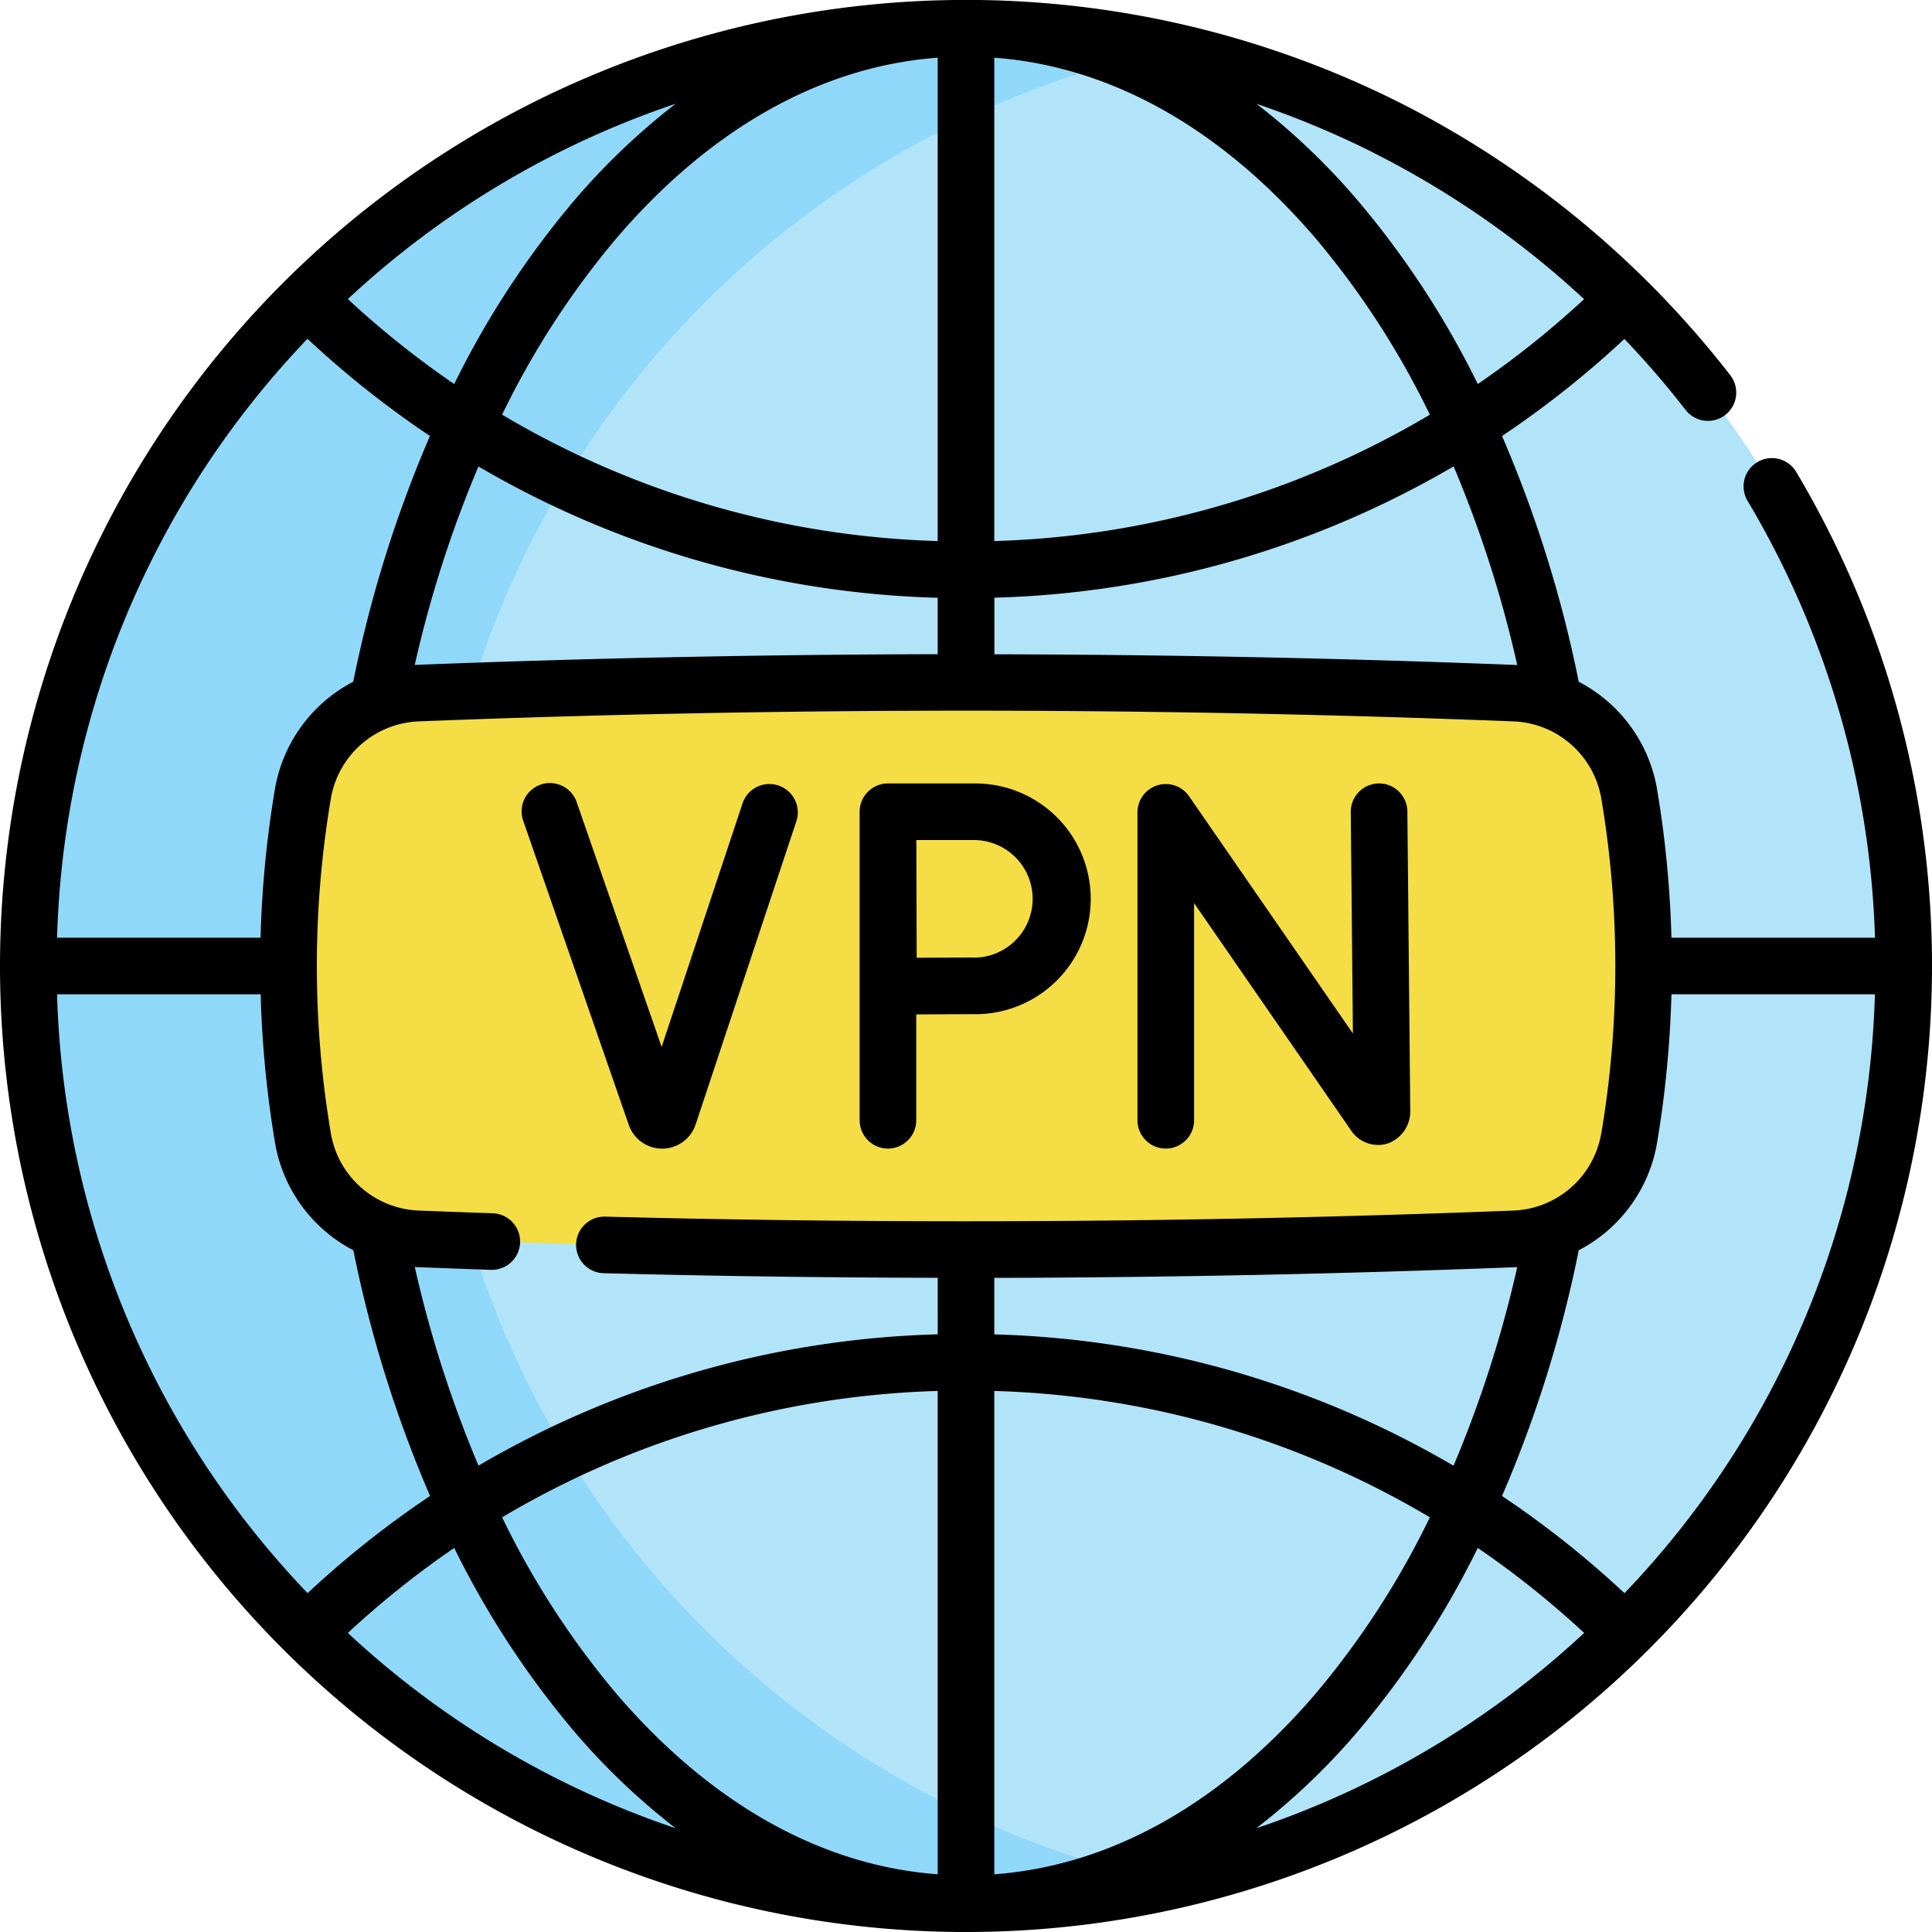 <svg id="vpn" xmlns="http://www.w3.org/2000/svg" width="98.575" height="98.574" viewBox="0 0 98.575 98.574">
  <g id="Grupo_956972" data-name="Grupo 956972" transform="translate(1.444 1.444)">
    <g id="Grupo_956971" data-name="Grupo 956971">
      <circle id="Elipse_5658" data-name="Elipse 5658" cx="47.843" cy="47.843" r="47.843" fill="#b1e4f9"/>
      <path id="Trazado_656706" data-name="Trazado 656706" d="M65.588,102.087a47.843,47.843,0,1,1,0-93.488,47.856,47.856,0,0,0,0,93.488Z" transform="translate(-7.5 -7.5)" fill="#90d8f9"/>
    </g>
    <path id="Trazado_656707" data-name="Trazado 656707" d="M138.992,209.226q-27.991,1.1-55.982,0a6.162,6.162,0,0,1-5.84-5.118,52.573,52.573,0,0,1,0-17.607,6.162,6.162,0,0,1,5.84-5.118q27.991-1.1,55.982,0a6.162,6.162,0,0,1,5.84,5.118,52.571,52.571,0,0,1,0,17.607A6.162,6.162,0,0,1,138.992,209.226Z" transform="translate(-63.158 -147.461)" fill="#f4dd45"/>
  </g>
  <g id="Grupo_956973" data-name="Grupo 956973" transform="translate(0 0)">
    <path id="Trazado_656708" data-name="Trazado 656708" d="M91.646,24.077a1.444,1.444,0,1,0-2.48,1.48,46.3,46.3,0,0,1,6.5,22.287H85.28a54.405,54.405,0,0,0-.737-7.6,7.615,7.615,0,0,0-3.992-5.459,63.011,63.011,0,0,0-3.914-12.538,49.634,49.634,0,0,0,6.244-4.953,46.287,46.287,0,0,1,3.136,3.641A1.444,1.444,0,0,0,88.3,19.167,49.748,49.748,0,0,0,71.37,5.212,49.3,49.3,0,0,0,0,49.287,49.287,49.287,0,0,0,84.139,84.139a49.3,49.3,0,0,0,7.507-60.062ZM81.695,57.851a4.736,4.736,0,0,1-4.472,3.915c-15.388.6-30.984.709-46.353.309a1.444,1.444,0,0,0-.075,2.887q8.491.221,17.05.234V68.08a48.952,48.952,0,0,0-23.431,6.7,59.757,59.757,0,0,1-3.25-10.13l.076,0q1.893.075,3.784.139a1.444,1.444,0,1,0,.1-2.886q-1.884-.063-3.766-.138a4.737,4.737,0,0,1-4.473-3.915,51.386,51.386,0,0,1,0-17.128,4.736,4.736,0,0,1,4.472-3.915c18.536-.729,37.333-.729,55.869,0a4.737,4.737,0,0,1,4.473,3.915,51.4,51.4,0,0,1,0,17.128ZM47.843,95.631c-5.927-.44-11.553-3.586-16.353-9.168a42.97,42.97,0,0,1-5.871-9.046A46.078,46.078,0,0,1,47.843,70.97ZM50.731,70.97a46.079,46.079,0,0,1,22.224,6.447,42.97,42.97,0,0,1-5.871,9.046c-4.8,5.583-10.426,8.728-16.353,9.168Zm0-2.89V65.2c8.882-.018,17.778-.2,26.605-.546l.076,0a59.769,59.769,0,0,1-3.249,10.13,48.953,48.953,0,0,0-23.432-6.7Zm0-65.136c5.927.44,11.553,3.586,16.353,9.168a42.97,42.97,0,0,1,5.871,9.046,46.078,46.078,0,0,1-22.224,6.447ZM47.843,27.605a46.079,46.079,0,0,1-22.224-6.447,42.97,42.97,0,0,1,5.871-9.046c4.8-5.583,10.426-8.728,16.353-9.168Zm0,2.89v2.883c-8.89.018-17.777.2-26.605.545l-.076,0A59.769,59.769,0,0,1,24.412,23.8a48.953,48.953,0,0,0,23.432,6.7Zm29.569,3.433-.076,0c-8.828-.347-17.715-.527-26.6-.545V30.495a48.952,48.952,0,0,0,23.431-6.7A59.775,59.775,0,0,1,77.412,33.927ZM70.074,7.793a46.7,46.7,0,0,1,10.749,7.469A46.739,46.739,0,0,1,75.4,19.594a45.646,45.646,0,0,0-6.125-9.365A34.632,34.632,0,0,0,64.114,5.3a46.4,46.4,0,0,1,5.96,2.489ZM29.3,10.229a45.646,45.646,0,0,0-6.125,9.365,46.762,46.762,0,0,1-5.427-4.336A46.118,46.118,0,0,1,34.476,5.293,34.643,34.643,0,0,0,29.3,10.229ZM15.688,17.287a49.644,49.644,0,0,0,6.249,4.958,63,63,0,0,0-3.914,12.538,7.615,7.615,0,0,0-3.992,5.46,54.432,54.432,0,0,0-.737,7.6H2.912A46.051,46.051,0,0,1,15.688,17.287ZM2.912,50.731H13.3a54.408,54.408,0,0,0,.737,7.6,7.615,7.615,0,0,0,3.992,5.459,63,63,0,0,0,3.914,12.538,49.644,49.644,0,0,0-6.249,4.958A46.05,46.05,0,0,1,2.912,50.731ZM17.749,83.316a46.766,46.766,0,0,1,5.427-4.336A45.646,45.646,0,0,0,29.3,88.345a34.624,34.624,0,0,0,5.175,4.937,46.121,46.121,0,0,1-16.727-9.966Zm51.525,5.029A45.646,45.646,0,0,0,75.4,78.98a46.78,46.78,0,0,1,5.427,4.336A46.116,46.116,0,0,1,64.1,93.282a34.643,34.643,0,0,0,5.175-4.937Zm13.612-7.058a49.644,49.644,0,0,0-6.249-4.958,63,63,0,0,0,3.914-12.538,7.615,7.615,0,0,0,3.992-5.46,54.43,54.43,0,0,0,.737-7.6H95.662A46.051,46.051,0,0,1,82.886,81.287Z" transform="translate(0 0)"/>
    <path id="Trazado_656709" data-name="Trazado 656709" d="M313.771,207.624h-.014a1.444,1.444,0,0,0-1.43,1.458l.109,11.3-8.36-12.105a1.444,1.444,0,0,0-2.632.821v15.71a1.444,1.444,0,0,0,2.888,0V213.729l7.991,11.571a1.661,1.661,0,0,0,1.87.7,1.74,1.74,0,0,0,1.168-1.74l-.147-15.209A1.444,1.444,0,0,0,313.771,207.624Z" transform="translate(-243.407 -167.65)"/>
    <path id="Trazado_656710" data-name="Trazado 656710" d="M151.359,207.725a1.444,1.444,0,0,0-1.825.915l-4.128,12.426-4.329-12.473a1.444,1.444,0,1,0-2.728.947l5.385,15.514a1.8,1.8,0,0,0,1.7,1.2h.012a1.8,1.8,0,0,0,1.694-1.23l5.139-15.47a1.444,1.444,0,0,0-.915-1.826Z" transform="translate(-111.648 -167.649)"/>
    <path id="Trazado_656711" data-name="Trazado 656711" d="M233.642,207.624h-4.383a1.444,1.444,0,0,0-1.444,1.449v15.735a1.444,1.444,0,1,0,2.888,0v-5.4c.995-.005,2.267-.012,2.939-.012a5.886,5.886,0,1,0,0-11.771Zm0,8.883c-.668,0-1.923.006-2.916.011-.005-1.022-.015-4.943-.018-6.007h2.934a3,3,0,1,1,0,6Z" transform="translate(-183.954 -167.65)"/>
  </g>
</svg>
